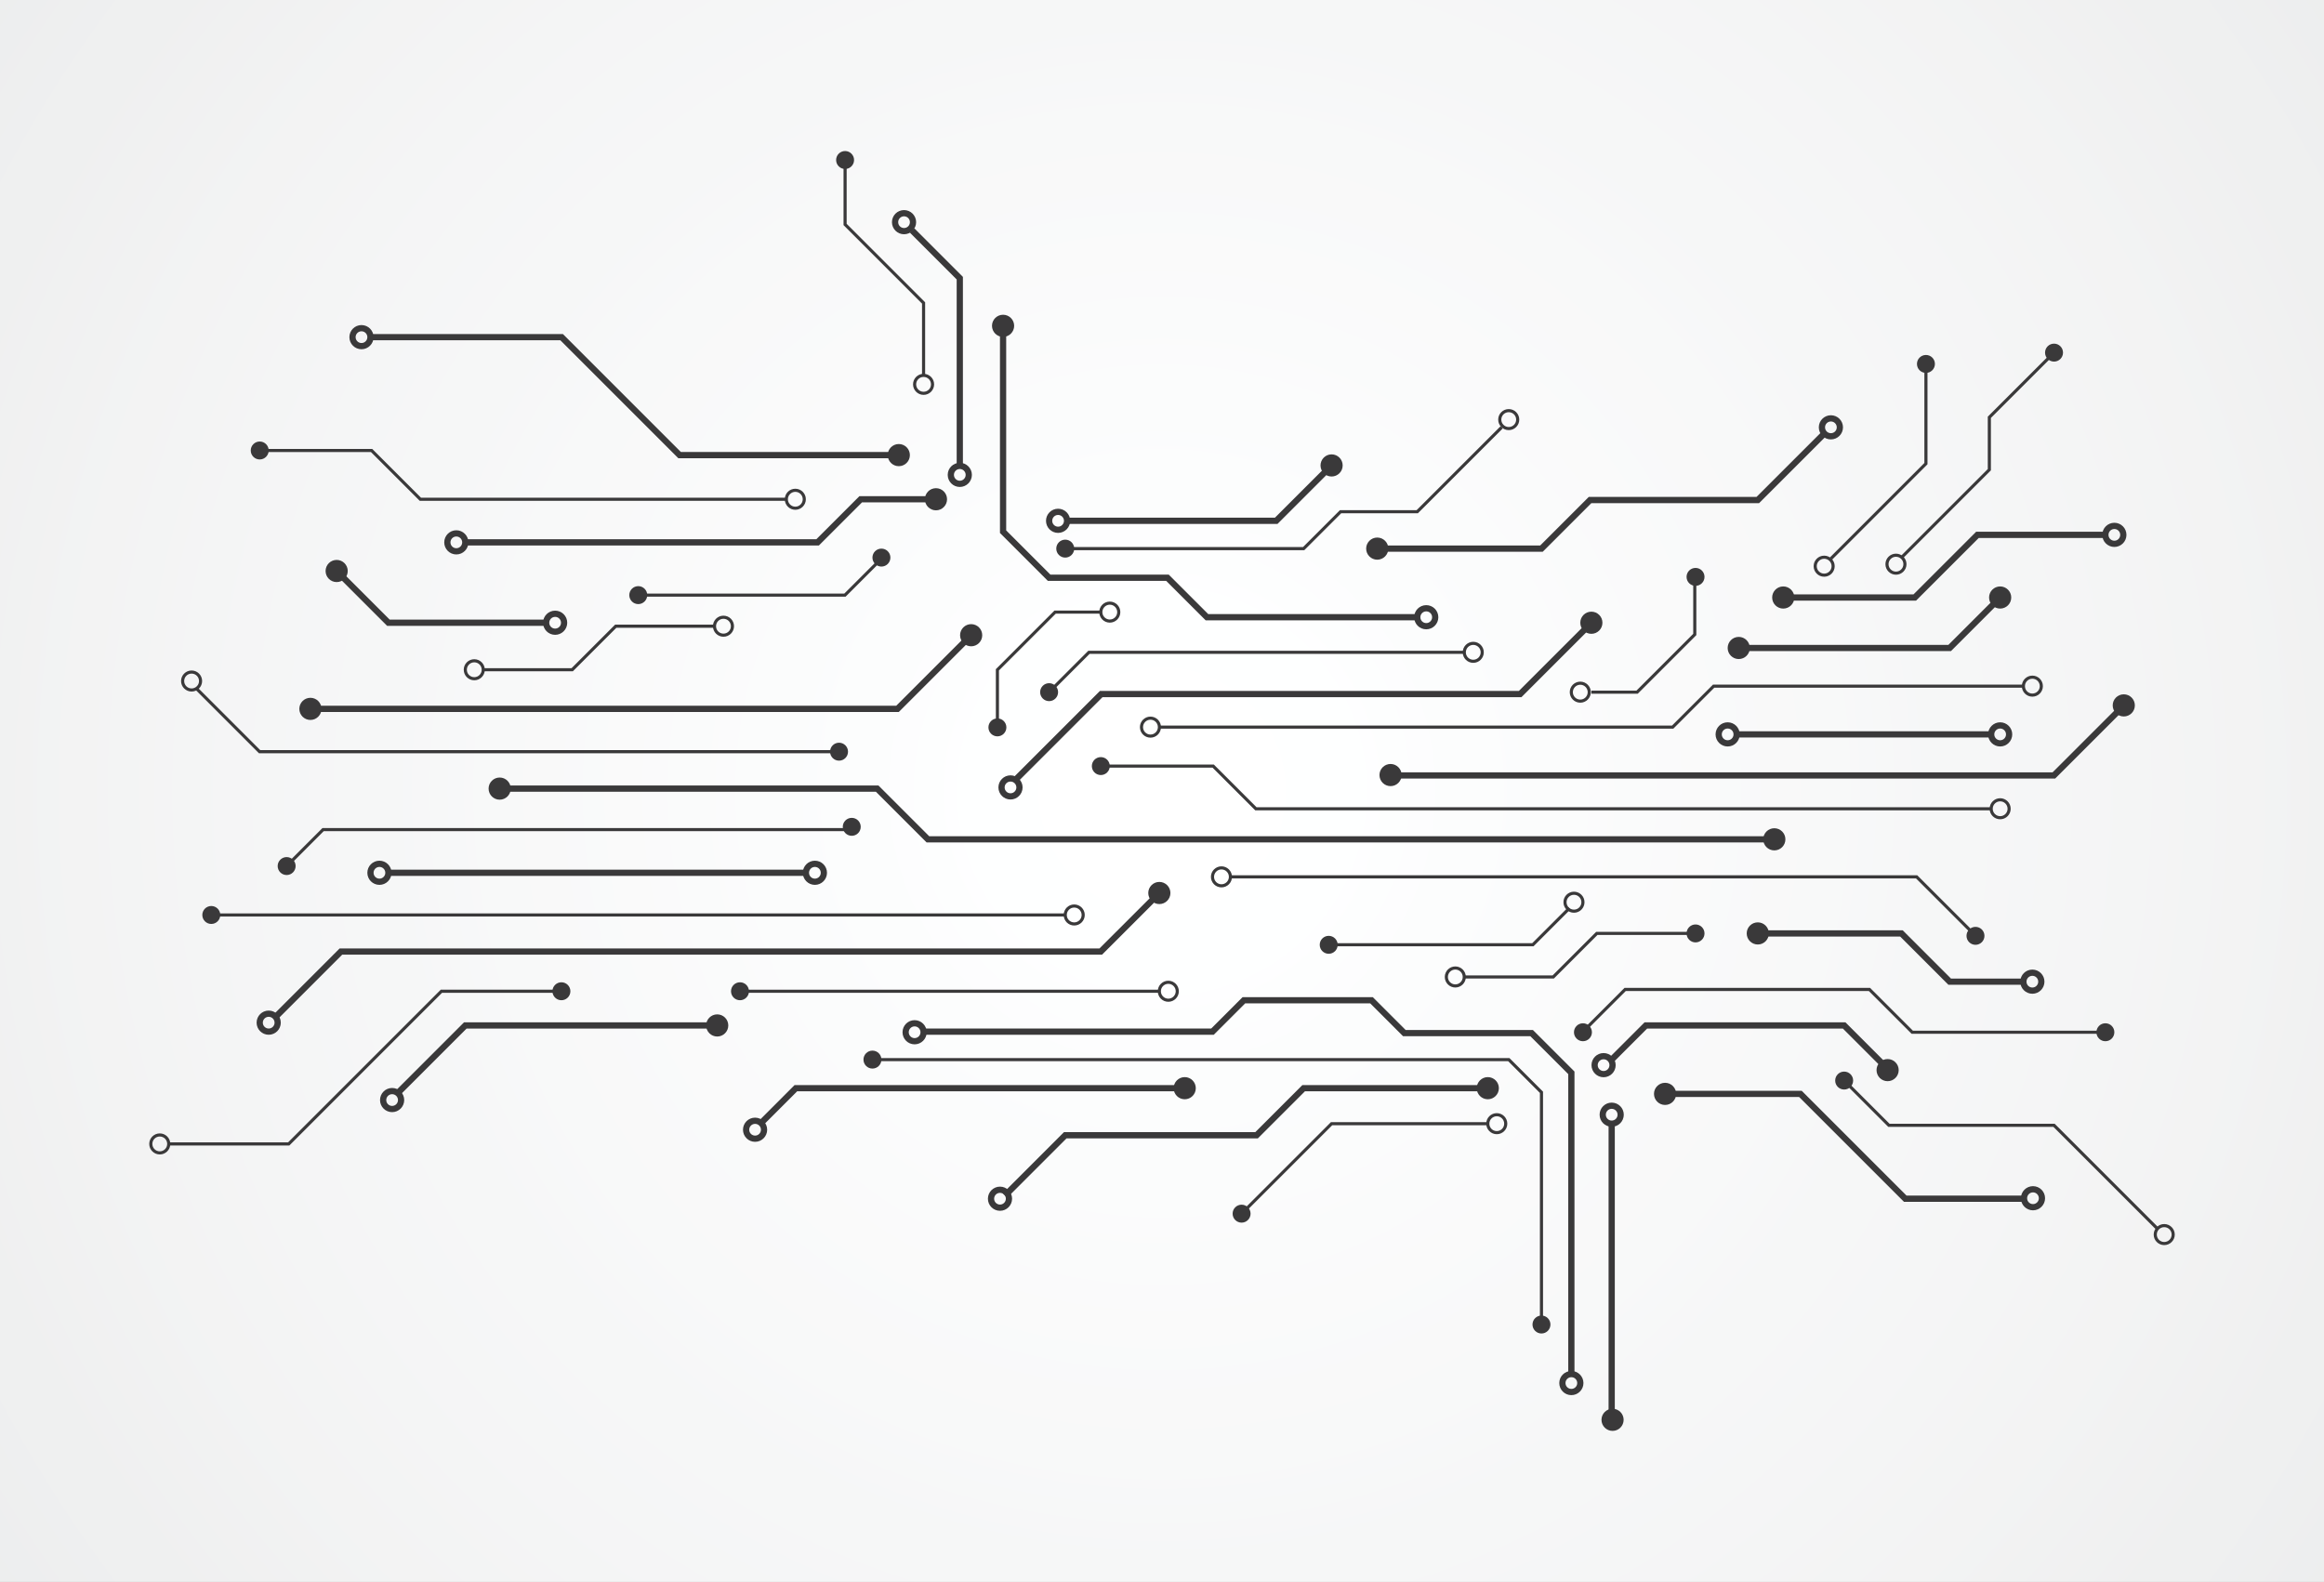 <?xml version="1.0" encoding="UTF-8"?>
<svg xmlns="http://www.w3.org/2000/svg" xmlns:xlink="http://www.w3.org/1999/xlink" width="3735.49" height="2543" viewBox="0 0 3735.49 2543">
<rect x="0" y="0" width="3735.49" height="2543" fill="#808080" stroke="none"/>
<defs>
<clipPath id="clip-0">
<path clip-rule="nonzero" d="M 0 0 L 3735.488 0 L 3735.488 2543 L 0 2543 Z M 0 0 "/>
</clipPath>
<radialGradient id="radial-pattern-0" gradientUnits="userSpaceOnUse" cx="0" cy="0" fx="0" fy="0" r="2776.81" gradientTransform="matrix(1, 0, 0, 1, 1867.75, 1271.5)">
<stop offset="0" stop-color="rgb(100%, 100%, 100%)" stop-opacity="1"/>
<stop offset="0.062" stop-color="rgb(99.872%, 99.957%, 99.991%)" stop-opacity="1"/>
<stop offset="0.09" stop-color="rgb(99.675%, 99.895%, 99.979%)" stop-opacity="1"/>
<stop offset="0.117" stop-color="rgb(99.582%, 99.843%, 99.963%)" stop-opacity="1"/>
<stop offset="0.129" stop-color="rgb(99.371%, 99.577%, 99.747%)" stop-opacity="1"/>
<stop offset="0.152" stop-color="rgb(99.121%, 99.319%, 99.458%)" stop-opacity="1"/>
<stop offset="0.164" stop-color="rgb(98.926%, 99.254%, 99.367%)" stop-opacity="1"/>
<stop offset="0.188" stop-color="rgb(98.735%, 99.135%, 99.275%)" stop-opacity="1"/>
<stop offset="0.211" stop-color="rgb(98.526%, 98.869%, 98.982%)" stop-opacity="1"/>
<stop offset="0.258" stop-color="rgb(98.277%, 98.553%, 98.636%)" stop-opacity="1"/>
<stop offset="0.277" stop-color="rgb(98.067%, 98.286%, 98.343%)" stop-opacity="1"/>
<stop offset="0.32" stop-color="rgb(97.873%, 98.044%, 98.149%)" stop-opacity="1"/>
<stop offset="0.34" stop-color="rgb(97.662%, 97.781%, 97.926%)" stop-opacity="1"/>
<stop offset="0.359" stop-color="rgb(97.539%, 97.621%, 97.678%)" stop-opacity="1"/>
<stop offset="0.379" stop-color="rgb(97.374%, 97.566%, 97.598%)" stop-opacity="1"/>
<stop offset="0.395" stop-color="rgb(97.177%, 97.504%, 97.588%)" stop-opacity="1"/>
<stop offset="0.41" stop-color="rgb(96.979%, 97.287%, 97.507%)" stop-opacity="1"/>
<stop offset="0.426" stop-color="rgb(96.77%, 97.025%, 97.255%)" stop-opacity="1"/>
<stop offset="0.441" stop-color="rgb(96.582%, 96.924%, 97.037%)" stop-opacity="1"/>
<stop offset="0.473" stop-color="rgb(96.376%, 96.718%, 96.927%)" stop-opacity="1"/>
<stop offset="0.504" stop-color="rgb(96.225%, 96.478%, 96.741%)" stop-opacity="1"/>
<stop offset="0.516" stop-color="rgb(96.028%, 96.359%, 96.519%)" stop-opacity="1"/>
<stop offset="0.543" stop-color="rgb(95.915%, 96.146%, 96.335%)" stop-opacity="1"/>
<stop offset="0.57" stop-color="rgb(95.773%, 95.909%, 96.118%)" stop-opacity="1"/>
<stop offset="0.582" stop-color="rgb(95.575%, 95.799%, 95.898%)" stop-opacity="1"/>
<stop offset="0.605" stop-color="rgb(95.378%, 95.541%, 95.625%)" stop-opacity="1"/>
<stop offset="0.629" stop-color="rgb(95.172%, 95.309%, 95.354%)" stop-opacity="1"/>
<stop offset="0.648" stop-color="rgb(95.027%, 95.198%, 95.245%)" stop-opacity="1"/>
<stop offset="0.656" stop-color="rgb(94.821%, 94.943%, 95.045%)" stop-opacity="1"/>
<stop offset="0.676" stop-color="rgb(94.53%, 94.722%, 94.786%)" stop-opacity="1"/>
<stop offset="0.695" stop-color="rgb(94.327%, 94.511%, 94.632%)" stop-opacity="1"/>
<stop offset="0.711" stop-color="rgb(94.125%, 94.258%, 94.395%)" stop-opacity="1"/>
<stop offset="0.727" stop-color="rgb(93.787%, 94.106%, 94.174%)" stop-opacity="1"/>
<stop offset="0.758" stop-color="rgb(93.542%, 93.942%, 94.081%)" stop-opacity="1"/>
<stop offset="0.77" stop-color="rgb(93.437%, 93.723%, 93.953%)" stop-opacity="1"/>
<stop offset="0.781" stop-color="rgb(93.237%, 93.558%, 93.715%)" stop-opacity="1"/>
<stop offset="0.809" stop-color="rgb(92.947%, 93.338%, 93.5%)" stop-opacity="1"/>
<stop offset="0.82" stop-color="rgb(92.743%, 93.085%, 93.242%)" stop-opacity="1"/>
<stop offset="0.84" stop-color="rgb(92.674%, 92.97%, 93.015%)" stop-opacity="1"/>
<stop offset="0.859" stop-color="rgb(92.639%, 92.775%, 92.891%)" stop-opacity="1"/>
<stop offset="0.875" stop-color="rgb(92.438%, 92.546%, 92.628%)" stop-opacity="1"/>
<stop offset="0.906" stop-color="rgb(92.151%, 92.345%, 92.303%)" stop-opacity="1"/>
<stop offset="0.93" stop-color="rgb(91.948%, 92.094%, 92.03%)" stop-opacity="1"/>
<stop offset="0.945" stop-color="rgb(91.803%, 91.968%, 91.91%)" stop-opacity="1"/>
<stop offset="0.957" stop-color="rgb(91.609%, 91.91%, 91.902%)" stop-opacity="1"/>
<stop offset="0.977" stop-color="rgb(91.42%, 91.805%, 91.826%)" stop-opacity="1"/>
<stop offset="0.988" stop-color="rgb(91.216%, 91.553%, 91.554%)" stop-opacity="1"/>
<stop offset="1" stop-color="rgb(91.066%, 91.368%, 91.353%)" stop-opacity="1"/>
</radialGradient>
</defs>
<g clip-path="url(#clip-0)">
<path fill-rule="nonzero" fill="url(#radial-pattern-0)" d="M 0 0 L 0 2543 L 3735.488 2543 L 3735.488 0 Z M 0 0 "/>
</g>
<path fill="none" stroke-width="100" stroke-linecap="butt" stroke-linejoin="miter" stroke="rgb(22.832%, 22.646%, 23.015%)" stroke-opacity="1" stroke-miterlimit="10" d="M 14845.195 8846.016 L 19488.906 8846.016 L 19993.203 9350.312 L 22045.195 9350.312 L 22573.086 8822.383 L 24618.789 8822.383 L 25257.383 8183.906 L 25257.383 3341.289 " transform="matrix(0.1, 0, 0, -0.1, 0, 2543)"/>
<path fill="none" stroke-width="50" stroke-linecap="butt" stroke-linejoin="miter" stroke="rgb(22.832%, 22.646%, 23.015%)" stroke-opacity="1" stroke-miterlimit="10" d="M 14023.281 8396.602 L 24251.211 8396.602 L 24776.914 7870.898 L 24776.914 4137.891 " transform="matrix(0.1, 0, 0, -0.1, 0, 2543)"/>
<path fill="none" stroke-width="100" stroke-linecap="butt" stroke-linejoin="miter" stroke="rgb(22.832%, 22.646%, 23.015%)" stroke-opacity="1" stroke-miterlimit="10" d="M 23914.102 7936.992 L 20954.414 7936.992 L 20197.695 7180.312 L 17122.109 7180.312 L 16153.594 6211.719 " transform="matrix(0.1, 0, 0, -0.1, 0, 2543)"/>
<path fill="none" stroke-width="100" stroke-linecap="butt" stroke-linejoin="miter" stroke="rgb(22.832%, 22.646%, 23.015%)" stroke-opacity="1" stroke-miterlimit="10" d="M 22780.508 15507.812 L 19400.117 15507.812 L 18765.312 16142.617 L 16863.008 16142.617 L 16123.008 16882.617 L 16123.008 20192.305 " transform="matrix(0.1, 0, 0, -0.1, 0, 2543)"/>
<path fill="none" stroke-width="100" stroke-linecap="butt" stroke-linejoin="miter" stroke="rgb(22.832%, 22.646%, 23.015%)" stroke-opacity="1" stroke-miterlimit="10" d="M 15090.312 17404.297 L 13834.883 17404.297 L 13141.992 16711.289 L 7478.984 16711.289 " transform="matrix(0.1, 0, 0, -0.1, 0, 2543)"/>
<path fill="none" stroke-width="50" stroke-linecap="butt" stroke-linejoin="miter" stroke="rgb(22.832%, 22.646%, 23.015%)" stroke-opacity="1" stroke-miterlimit="10" d="M 12639.219 17404.297 L 6756.68 17404.297 L 5972.695 18188.281 L 4174.609 18188.281 " transform="matrix(0.1, 0, 0, -0.1, 0, 2543)"/>
<path fill="none" stroke-width="50" stroke-linecap="butt" stroke-linejoin="miter" stroke="rgb(22.832%, 22.646%, 23.015%)" stroke-opacity="1" stroke-miterlimit="10" d="M 25443.516 8846.016 L 26121.719 9524.297 L 30048.594 9524.297 L 30736.719 8836.211 L 33840.898 8836.211 " transform="matrix(0.1, 0, 0, -0.1, 0, 2543)"/>
<path fill="none" stroke-width="100" stroke-linecap="butt" stroke-linejoin="miter" stroke="rgb(22.832%, 22.646%, 23.015%)" stroke-opacity="1" stroke-miterlimit="10" d="M 25905.586 8396.602 L 26454.609 8945.586 L 29642.188 8945.586 L 30346.289 8241.484 " transform="matrix(0.1, 0, 0, -0.1, 0, 2543)"/>
<path fill="none" stroke-width="50" stroke-linecap="butt" stroke-linejoin="miter" stroke="rgb(22.832%, 22.646%, 23.015%)" stroke-opacity="1" stroke-miterlimit="10" d="M 17122.109 16610.781 L 20954.414 16610.781 L 21548.008 17204.297 L 22780.508 17204.297 L 24136.719 18560.508 " transform="matrix(0.1, 0, 0, -0.1, 0, 2543)"/>
<path fill="none" stroke-width="100" stroke-linecap="butt" stroke-linejoin="miter" stroke="rgb(22.832%, 22.646%, 23.015%)" stroke-opacity="1" stroke-miterlimit="10" d="M 17122.109 17057.812 L 20513.281 17057.812 L 21403.398 17947.891 " transform="matrix(0.1, 0, 0, -0.1, 0, 2543)"/>
<path fill="none" stroke-width="100" stroke-linecap="butt" stroke-linejoin="miter" stroke="rgb(22.832%, 22.646%, 23.015%)" stroke-opacity="1" stroke-miterlimit="10" d="M 19042.695 7936.992 L 12792.383 7936.992 L 12221.992 7366.484 " transform="matrix(0.1, 0, 0, -0.1, 0, 2543)"/>
<path fill="none" stroke-width="100" stroke-linecap="butt" stroke-linejoin="miter" stroke="rgb(22.832%, 22.646%, 23.015%)" stroke-opacity="1" stroke-miterlimit="10" d="M 28253.789 10424.883 L 30562.695 10424.883 L 31338.281 9649.219 L 32523.008 9649.219 " transform="matrix(0.1, 0, 0, -0.1, 0, 2543)"/>
<path fill="none" stroke-width="100" stroke-linecap="butt" stroke-linejoin="miter" stroke="rgb(22.832%, 22.646%, 23.015%)" stroke-opacity="1" stroke-miterlimit="10" d="M 15427.305 17947.891 L 15427.305 20958.281 L 14661.406 21724.297 " transform="matrix(0.1, 0, 0, -0.1, 0, 2543)"/>
<path fill="none" stroke-width="50" stroke-linecap="butt" stroke-linejoin="miter" stroke="rgb(22.832%, 22.646%, 23.015%)" stroke-opacity="1" stroke-miterlimit="10" d="M 14845.195 19395.703 L 14845.195 20560 L 13583.711 21821.484 L 13583.711 22857.891 " transform="matrix(0.1, 0, 0, -0.1, 0, 2543)"/>
<path fill="none" stroke-width="100" stroke-linecap="butt" stroke-linejoin="miter" stroke="rgb(22.832%, 22.646%, 23.015%)" stroke-opacity="1" stroke-miterlimit="10" d="M 8778.828 15419.219 L 6243.164 15419.219 L 5411.367 16251.016 " transform="matrix(0.1, 0, 0, -0.1, 0, 2543)"/>
<path fill="none" stroke-width="100" stroke-linecap="butt" stroke-linejoin="miter" stroke="rgb(22.832%, 22.646%, 23.015%)" stroke-opacity="1" stroke-miterlimit="10" d="M 28663.086 15824.883 L 30777.109 15824.883 L 31784.219 16831.914 L 33840.898 16831.914 " transform="matrix(0.1, 0, 0, -0.1, 0, 2543)"/>
<path fill="none" stroke-width="50" stroke-linecap="butt" stroke-linejoin="miter" stroke="rgb(22.832%, 22.646%, 23.015%)" stroke-opacity="1" stroke-miterlimit="10" d="M 29428.984 16449.414 L 30956.602 17976.992 L 30956.602 19579.609 " transform="matrix(0.1, 0, 0, -0.1, 0, 2543)"/>
<path fill="none" stroke-width="50" stroke-linecap="butt" stroke-linejoin="miter" stroke="rgb(22.832%, 22.646%, 23.015%)" stroke-opacity="1" stroke-miterlimit="10" d="M 30562.695 16466.484 L 31975.781 17879.609 L 31975.781 18721.719 L 33015.586 19761.484 " transform="matrix(0.1, 0, 0, -0.1, 0, 2543)"/>
<path fill="none" stroke-width="50" stroke-linecap="butt" stroke-linejoin="miter" stroke="rgb(22.832%, 22.646%, 23.015%)" stroke-opacity="1" stroke-miterlimit="10" d="M 23914.102 7366.484 L 21403.398 7366.484 L 19956.797 5919.883 " transform="matrix(0.1, 0, 0, -0.1, 0, 2543)"/>
<path fill="none" stroke-width="50" stroke-linecap="butt" stroke-linejoin="miter" stroke="rgb(22.832%, 22.646%, 23.015%)" stroke-opacity="1" stroke-miterlimit="10" d="M 9023.945 9495.312 L 7095.117 9495.312 L 4640.781 7041.016 L 2712.422 7041.016 " transform="matrix(0.1, 0, 0, -0.1, 0, 2543)"/>
<path fill="none" stroke-width="100" stroke-linecap="butt" stroke-linejoin="miter" stroke="rgb(22.832%, 22.646%, 23.015%)" stroke-opacity="1" stroke-miterlimit="10" d="M 11528.086 8945.586 L 7478.984 8945.586 L 6379.023 7845.586 " transform="matrix(0.1, 0, 0, -0.1, 0, 2543)"/>
<path fill="none" stroke-width="100" stroke-linecap="butt" stroke-linejoin="miter" stroke="rgb(22.832%, 22.646%, 23.015%)" stroke-opacity="1" stroke-miterlimit="10" d="M 22137.109 16610.781 L 24776.914 16610.781 L 25557.695 17391.602 L 28253.789 17391.602 L 29349.297 18486.992 " transform="matrix(0.1, 0, 0, -0.1, 0, 2543)"/>
<path fill="none" stroke-width="100" stroke-linecap="butt" stroke-linejoin="miter" stroke="rgb(22.832%, 22.646%, 23.015%)" stroke-opacity="1" stroke-miterlimit="10" d="M 25905.586 7366.484 L 25905.586 2606.016 " transform="matrix(0.1, 0, 0, -0.1, 0, 2543)"/>
<path fill="none" stroke-width="100" stroke-linecap="butt" stroke-linejoin="miter" stroke="rgb(22.832%, 22.646%, 23.015%)" stroke-opacity="1" stroke-miterlimit="10" d="M 26763.516 7845.586 L 28938.789 7845.586 L 30624.219 6160.312 L 32523.008 6160.312 " transform="matrix(0.1, 0, 0, -0.1, 0, 2543)"/>
<path fill="none" stroke-width="50" stroke-linecap="butt" stroke-linejoin="miter" stroke="rgb(22.832%, 22.646%, 23.015%)" stroke-opacity="1" stroke-miterlimit="10" d="M 29642.188 8059.609 L 30361.797 7340 L 33015.586 7340 L 34676.992 5678.594 " transform="matrix(0.1, 0, 0, -0.1, 0, 2543)"/>
<path fill="none" stroke-width="100" stroke-linecap="butt" stroke-linejoin="miter" stroke="rgb(22.832%, 22.646%, 23.015%)" stroke-opacity="1" stroke-miterlimit="10" d="M 14446.914 18113.984 L 10923.516 18113.984 L 9027.422 20010.117 L 5954.648 20010.117 " transform="matrix(0.1, 0, 0, -0.1, 0, 2543)"/>
<path fill="none" stroke-width="100" stroke-linecap="butt" stroke-linejoin="miter" stroke="rgb(22.832%, 22.646%, 23.015%)" stroke-opacity="1" stroke-miterlimit="10" d="M 29573.281 18560.508 C 29573.281 18480.781 29508.711 18416.211 29428.984 18416.211 C 29349.414 18416.211 29284.805 18480.781 29284.805 18560.508 C 29284.805 18640.117 29349.414 18704.688 29428.984 18704.688 C 29508.711 18704.688 29573.281 18640.117 29573.281 18560.508 Z M 29573.281 18560.508 " transform="matrix(0.1, 0, 0, -0.1, 0, 2543)"/>
<path fill="none" stroke-width="100" stroke-linecap="butt" stroke-linejoin="miter" stroke="rgb(22.832%, 22.646%, 23.015%)" stroke-opacity="1" stroke-miterlimit="10" d="M 5954.648 20010.117 C 5954.648 19930.391 5890.039 19865.781 5810.352 19865.781 C 5730.703 19865.781 5666.094 19930.391 5666.094 20010.117 C 5666.094 20089.805 5730.703 20154.414 5810.352 20154.414 C 5890.039 20154.414 5954.648 20089.805 5954.648 20010.117 Z M 5954.648 20010.117 " transform="matrix(0.1, 0, 0, -0.1, 0, 2543)"/>
<path fill="none" stroke-width="100" stroke-linecap="butt" stroke-linejoin="miter" stroke="rgb(22.832%, 22.646%, 23.015%)" stroke-opacity="1" stroke-miterlimit="10" d="M 7478.984 16711.289 C 7478.984 16631.719 7414.414 16567.109 7334.727 16567.109 C 7255.039 16567.109 7190.469 16631.719 7190.469 16711.289 C 7190.469 16791.016 7255.039 16855.586 7334.727 16855.586 C 7414.414 16855.586 7478.984 16791.016 7478.984 16711.289 Z M 7478.984 16711.289 " transform="matrix(0.1, 0, 0, -0.1, 0, 2543)"/>
<path fill="none" stroke-width="100" stroke-linecap="butt" stroke-linejoin="miter" stroke="rgb(22.832%, 22.646%, 23.015%)" stroke-opacity="1" stroke-miterlimit="10" d="M 9067.344 15419.219 C 9067.344 15339.492 9002.773 15275 8923.086 15275 C 8843.398 15275 8778.828 15339.492 8778.828 15419.219 C 8778.828 15498.906 8843.398 15563.516 8923.086 15563.516 C 9002.773 15563.516 9067.344 15498.906 9067.344 15419.219 Z M 9067.344 15419.219 " transform="matrix(0.1, 0, 0, -0.1, 0, 2543)"/>
<path fill="none" stroke-width="100" stroke-linecap="butt" stroke-linejoin="miter" stroke="rgb(22.832%, 22.646%, 23.015%)" stroke-opacity="1" stroke-miterlimit="10" d="M 34129.492 16831.914 C 34129.492 16752.188 34064.883 16687.617 33985.195 16687.617 C 33905.508 16687.617 33840.898 16752.188 33840.898 16831.914 C 33840.898 16911.602 33905.508 16976.211 33985.195 16976.211 C 34064.883 16976.211 34129.492 16911.602 34129.492 16831.914 Z M 34129.492 16831.914 " transform="matrix(0.1, 0, 0, -0.1, 0, 2543)"/>
<path fill="none" stroke-width="100" stroke-linecap="butt" stroke-linejoin="miter" stroke="rgb(22.832%, 22.646%, 23.015%)" stroke-opacity="1" stroke-miterlimit="10" d="M 25919.492 8307.383 C 25919.492 8227.695 25854.883 8163.086 25775.312 8163.086 C 25695.586 8163.086 25631.016 8227.695 25631.016 8307.383 C 25631.016 8387.109 25695.586 8451.719 25775.312 8451.719 C 25854.883 8451.719 25919.492 8387.109 25919.492 8307.383 Z M 25919.492 8307.383 " transform="matrix(0.1, 0, 0, -0.1, 0, 2543)"/>
<path fill="none" stroke-width="100" stroke-linecap="butt" stroke-linejoin="miter" stroke="rgb(22.832%, 22.646%, 23.015%)" stroke-opacity="1" stroke-miterlimit="10" d="M 32821.484 6167.891 C 32821.484 6088.281 32756.914 6023.711 32677.305 6023.711 C 32597.617 6023.711 32533.008 6088.281 32533.008 6167.891 C 32533.008 6247.617 32597.617 6312.188 32677.305 6312.188 C 32756.914 6312.188 32821.484 6247.617 32821.484 6167.891 Z M 32821.484 6167.891 " transform="matrix(0.1, 0, 0, -0.1, 0, 2543)"/>
<path fill="none" stroke-width="100" stroke-linecap="butt" stroke-linejoin="miter" stroke="rgb(22.832%, 22.646%, 23.015%)" stroke-opacity="1" stroke-miterlimit="10" d="M 25401.602 3196.992 C 25401.602 3117.305 25336.992 3052.695 25257.383 3052.695 C 25177.695 3052.695 25113.086 3117.305 25113.086 3196.992 C 25113.086 3276.719 25177.695 3341.289 25257.383 3341.289 C 25336.992 3341.289 25401.602 3276.719 25401.602 3196.992 Z M 25401.602 3196.992 " transform="matrix(0.1, 0, 0, -0.1, 0, 2543)"/>
<path fill="none" stroke-width="100" stroke-linecap="butt" stroke-linejoin="miter" stroke="rgb(22.832%, 22.646%, 23.015%)" stroke-opacity="1" stroke-miterlimit="10" d="M 16217.695 6160.312 C 16217.695 6080.586 16153.086 6016.016 16073.516 6016.016 C 15993.789 6016.016 15929.219 6080.586 15929.219 6160.312 C 15929.219 6239.883 15993.789 6304.492 16073.516 6304.492 C 16153.086 6304.492 16217.695 6239.883 16217.695 6160.312 Z M 16217.695 6160.312 " transform="matrix(0.1, 0, 0, -0.1, 0, 2543)"/>
<path fill="none" stroke-width="100" stroke-linecap="butt" stroke-linejoin="miter" stroke="rgb(22.832%, 22.646%, 23.015%)" stroke-opacity="1" stroke-miterlimit="10" d="M 12281.094 7269.219 C 12281.094 7189.492 12216.484 7124.883 12136.797 7124.883 C 12057.109 7124.883 11992.5 7189.492 11992.5 7269.219 C 11992.5 7348.789 12057.109 7413.398 12136.797 7413.398 C 12216.484 7413.398 12281.094 7348.789 12281.094 7269.219 Z M 12281.094 7269.219 " transform="matrix(0.1, 0, 0, -0.1, 0, 2543)"/>
<path fill="none" stroke-width="100" stroke-linecap="butt" stroke-linejoin="miter" stroke="rgb(22.832%, 22.646%, 23.015%)" stroke-opacity="1" stroke-miterlimit="10" d="M 6446.992 7746.211 C 6446.992 7666.602 6382.383 7601.992 6302.734 7601.992 C 6223.047 7601.992 6158.438 7666.602 6158.438 7746.211 C 6158.438 7825.898 6223.047 7890.508 6302.734 7890.508 C 6382.383 7890.508 6446.992 7825.898 6446.992 7746.211 Z M 6446.992 7746.211 " transform="matrix(0.1, 0, 0, -0.1, 0, 2543)"/>
<path fill="none" stroke-width="100" stroke-linecap="butt" stroke-linejoin="miter" stroke="rgb(22.832%, 22.646%, 23.015%)" stroke-opacity="1" stroke-miterlimit="10" d="M 14845.195 8836.211 C 14845.195 8756.602 14780.586 8691.992 14700.898 8691.992 C 14621.289 8691.992 14556.719 8756.602 14556.719 8836.211 C 14556.719 8915.898 14621.289 8980.508 14700.898 8980.508 C 14780.586 8980.508 14845.195 8915.898 14845.195 8836.211 Z M 14845.195 8836.211 " transform="matrix(0.1, 0, 0, -0.1, 0, 2543)"/>
<path fill="none" stroke-width="100" stroke-linecap="butt" stroke-linejoin="miter" stroke="rgb(22.832%, 22.646%, 23.015%)" stroke-opacity="1" stroke-miterlimit="10" d="M 26049.883 7510.781 C 26049.883 7431.094 25985.312 7366.484 25905.586 7366.484 C 25826.016 7366.484 25761.406 7431.094 25761.406 7510.781 C 25761.406 7590.508 25826.016 7655.117 25905.586 7655.117 C 25985.312 7655.117 26049.883 7590.508 26049.883 7510.781 Z M 26049.883 7510.781 " transform="matrix(0.1, 0, 0, -0.1, 0, 2543)"/>
<path fill="none" stroke-width="100" stroke-linecap="butt" stroke-linejoin="miter" stroke="rgb(22.832%, 22.646%, 23.015%)" stroke-opacity="1" stroke-miterlimit="10" d="M 32811.484 9649.219 C 32811.484 9569.609 32746.914 9505 32667.305 9505 C 32587.617 9505 32523.008 9569.609 32523.008 9649.219 C 32523.008 9728.906 32587.617 9793.516 32667.305 9793.516 C 32746.914 9793.516 32811.484 9728.906 32811.484 9649.219 Z M 32811.484 9649.219 " transform="matrix(0.1, 0, 0, -0.1, 0, 2543)"/>
<path fill="none" stroke-width="100" stroke-linecap="butt" stroke-linejoin="miter" stroke="rgb(22.832%, 22.646%, 23.015%)" stroke-opacity="1" stroke-miterlimit="10" d="M 14675.391 21858.516 C 14675.391 21778.789 14610.781 21714.297 14531.211 21714.297 C 14451.484 21714.297 14386.914 21778.789 14386.914 21858.516 C 14386.914 21938.203 14451.484 22002.812 14531.211 22002.812 C 14610.781 22002.812 14675.391 21938.203 14675.391 21858.516 Z M 14675.391 21858.516 " transform="matrix(0.1, 0, 0, -0.1, 0, 2543)"/>
<path fill="none" stroke-width="100" stroke-linecap="butt" stroke-linejoin="miter" stroke="rgb(22.832%, 22.646%, 23.015%)" stroke-opacity="1" stroke-miterlimit="10" d="M 15571.602 17796.289 C 15571.602 17716.602 15506.992 17651.992 15427.305 17651.992 C 15347.695 17651.992 15283.086 17716.602 15283.086 17796.289 C 15283.086 17875.898 15347.695 17940.508 15427.305 17940.508 C 15506.992 17940.508 15571.602 17875.898 15571.602 17796.289 Z M 15571.602 17796.289 " transform="matrix(0.1, 0, 0, -0.1, 0, 2543)"/>
<path fill="none" stroke-width="100" stroke-linecap="butt" stroke-linejoin="miter" stroke="rgb(22.832%, 22.646%, 23.015%)" stroke-opacity="1" stroke-miterlimit="10" d="M 23069.102 15507.812 C 23069.102 15428.203 23004.492 15363.594 22924.805 15363.594 C 22845.117 15363.594 22780.508 15428.203 22780.508 15507.812 C 22780.508 15587.5 22845.117 15652.109 22924.805 15652.109 C 23004.492 15652.109 23069.102 15587.5 23069.102 15507.812 Z M 23069.102 15507.812 " transform="matrix(0.1, 0, 0, -0.1, 0, 2543)"/>
<path fill="none" stroke-width="100" stroke-linecap="butt" stroke-linejoin="miter" stroke="rgb(22.832%, 22.646%, 23.015%)" stroke-opacity="1" stroke-miterlimit="10" d="M 17151.484 17057.812 C 17151.484 16978.086 17086.914 16913.516 17007.188 16913.516 C 16927.5 16913.516 16863.008 16978.086 16863.008 17057.812 C 16863.008 17137.5 16927.5 17202.109 17007.188 17202.109 C 17086.914 17202.109 17151.484 17137.5 17151.484 17057.812 Z M 17151.484 17057.812 " transform="matrix(0.1, 0, 0, -0.1, 0, 2543)"/>
<path fill-rule="nonzero" fill="rgb(22.832%, 22.646%, 23.015%)" fill-opacity="1" d="M 2231.52 881.922 C 2231.52 891.762 2223.551 899.73 2213.711 899.73 C 2203.879 899.73 2195.898 891.762 2195.898 881.922 C 2195.898 872.09 2203.879 864.121 2213.711 864.121 C 2223.551 864.121 2231.52 872.09 2231.52 881.922 "/>
<path fill-rule="nonzero" fill="rgb(22.832%, 22.646%, 23.015%)" fill-opacity="1" d="M 2158.148 748.211 C 2158.148 758.039 2150.18 766.012 2140.34 766.012 C 2130.512 766.012 2122.531 758.039 2122.531 748.211 C 2122.531 738.371 2130.512 730.398 2140.34 730.398 C 2150.18 730.398 2158.148 738.371 2158.148 748.211 "/>
<path fill-rule="nonzero" fill="rgb(22.832%, 22.646%, 23.015%)" fill-opacity="1" d="M 558.945 917.898 C 558.945 927.73 550.973 935.711 541.137 935.711 C 531.305 935.711 523.328 927.73 523.328 917.898 C 523.328 908.059 531.305 900.09 541.137 900.09 C 550.973 900.09 558.945 908.059 558.945 917.898 "/>
<path fill-rule="nonzero" fill="rgb(22.832%, 22.646%, 23.015%)" fill-opacity="1" d="M 1462.5 731.602 C 1462.5 741.43 1454.531 749.41 1444.691 749.41 C 1434.859 749.41 1426.879 741.43 1426.879 731.602 C 1426.879 721.762 1434.859 713.789 1444.691 713.789 C 1454.531 713.789 1462.5 721.762 1462.5 731.602 "/>
<path fill-rule="nonzero" fill="rgb(22.832%, 22.646%, 23.015%)" fill-opacity="1" d="M 2884.121 960.512 C 2884.121 970.352 2876.141 978.32 2866.309 978.32 C 2856.469 978.32 2848.5 970.352 2848.5 960.512 C 2848.5 950.68 2856.469 942.711 2866.309 942.711 C 2876.141 942.711 2884.121 950.68 2884.121 960.512 "/>
<path fill-rule="nonzero" fill="rgb(22.832%, 22.646%, 23.015%)" fill-opacity="1" d="M 2843.191 1500.512 C 2843.191 1510.352 2835.219 1518.32 2825.379 1518.32 C 2815.551 1518.32 2807.578 1510.352 2807.578 1500.512 C 2807.578 1490.68 2815.551 1482.711 2825.379 1482.711 C 2835.219 1482.711 2843.191 1490.68 2843.191 1500.512 "/>
<path fill-rule="nonzero" fill="rgb(22.832%, 22.646%, 23.015%)" fill-opacity="1" d="M 2694.16 1758.441 C 2694.16 1768.27 2686.191 1776.25 2676.352 1776.25 C 2666.512 1776.25 2658.539 1768.27 2658.539 1758.441 C 2658.539 1748.602 2666.512 1740.629 2676.352 1740.629 C 2686.191 1740.629 2694.16 1748.602 2694.16 1758.441 "/>
<path fill-rule="nonzero" fill="rgb(22.832%, 22.646%, 23.015%)" fill-opacity="1" d="M 2609.762 2282.398 C 2609.762 2292.238 2601.789 2300.211 2591.949 2300.211 C 2582.121 2300.211 2574.148 2292.238 2574.148 2282.398 C 2574.148 2272.57 2582.121 2264.602 2591.949 2264.602 C 2601.789 2264.602 2609.762 2272.57 2609.762 2282.398 "/>
<path fill-rule="nonzero" fill="rgb(22.832%, 22.646%, 23.015%)" fill-opacity="1" d="M 2409.219 1749.301 C 2409.219 1759.129 2401.25 1767.109 2391.41 1767.109 C 2381.578 1767.109 2373.609 1759.129 2373.609 1749.301 C 2373.609 1739.461 2381.578 1731.488 2391.41 1731.488 C 2401.25 1731.488 2409.219 1739.461 2409.219 1749.301 "/>
<path fill-rule="nonzero" fill="rgb(22.832%, 22.646%, 23.015%)" fill-opacity="1" d="M 1922.07 1749.301 C 1922.07 1759.129 1914.102 1767.109 1904.27 1767.109 C 1894.43 1767.109 1886.461 1759.129 1886.461 1749.301 C 1886.461 1739.461 1894.43 1731.488 1904.27 1731.488 C 1914.102 1731.488 1922.07 1739.461 1922.07 1749.301 "/>
<path fill-rule="nonzero" fill="rgb(22.832%, 22.646%, 23.015%)" fill-opacity="1" d="M 1170.621 1648.441 C 1170.621 1658.27 1162.641 1666.25 1152.809 1666.25 C 1142.969 1666.25 1135 1658.27 1135 1648.441 C 1135 1638.602 1142.969 1630.629 1152.809 1630.629 C 1162.641 1630.629 1170.621 1638.602 1170.621 1648.441 "/>
<path fill-rule="nonzero" fill="rgb(22.832%, 22.646%, 23.015%)" fill-opacity="1" d="M 3051.871 1720.238 C 3051.871 1730.078 3043.891 1738.051 3034.059 1738.051 C 3024.219 1738.051 3016.25 1730.078 3016.25 1720.238 C 3016.25 1710.41 3024.219 1702.441 3034.059 1702.441 C 3043.891 1702.441 3051.871 1710.41 3051.871 1720.238 "/>
<path fill-rule="nonzero" fill="rgb(22.832%, 22.646%, 23.015%)" fill-opacity="1" d="M 1522.238 802.57 C 1522.238 812.41 1514.27 820.379 1504.441 820.379 C 1494.602 820.379 1486.629 812.41 1486.629 802.57 C 1486.629 792.738 1494.602 784.77 1504.441 784.77 C 1514.27 784.77 1522.238 792.738 1522.238 802.57 "/>
<path fill-rule="nonzero" fill="rgb(22.832%, 22.646%, 23.015%)" fill-opacity="1" d="M 1630.109 523.77 C 1630.109 533.602 1622.129 541.57 1612.301 541.57 C 1602.461 541.57 1594.488 533.602 1594.488 523.77 C 1594.488 513.93 1602.461 505.961 1612.301 505.961 C 1622.129 505.961 1630.109 513.93 1630.109 523.77 "/>
<path fill="none" stroke-width="50" stroke-linecap="butt" stroke-linejoin="miter" stroke="rgb(22.832%, 22.646%, 23.015%)" stroke-opacity="1" stroke-miterlimit="10" d="M 12927.812 17404.297 C 12927.812 17324.609 12863.203 17260 12783.516 17260 C 12703.789 17260 12639.219 17324.609 12639.219 17404.297 C 12639.219 17483.906 12703.789 17548.516 12783.516 17548.516 C 12863.203 17548.516 12927.812 17483.906 12927.812 17404.297 Z M 12927.812 17404.297 " transform="matrix(0.1, 0, 0, -0.1, 0, 2543)"/>
<path fill="none" stroke-width="50" stroke-linecap="butt" stroke-linejoin="miter" stroke="rgb(22.832%, 22.646%, 23.015%)" stroke-opacity="1" stroke-miterlimit="10" d="M 29465 16328.398 C 29465 16248.711 29400.391 16184.102 29320.703 16184.102 C 29241.094 16184.102 29176.484 16248.711 29176.484 16328.398 C 29176.484 16408.086 29241.094 16472.695 29320.703 16472.695 C 29400.391 16472.695 29465 16408.086 29465 16328.398 Z M 29465 16328.398 " transform="matrix(0.1, 0, 0, -0.1, 0, 2543)"/>
<path fill="none" stroke-width="50" stroke-linecap="butt" stroke-linejoin="miter" stroke="rgb(22.832%, 22.646%, 23.015%)" stroke-opacity="1" stroke-miterlimit="10" d="M 30619.102 16360.508 C 30619.102 16280.898 30554.492 16216.289 30474.805 16216.289 C 30395.195 16216.289 30330.586 16280.898 30330.586 16360.508 C 30330.586 16440.195 30395.195 16504.805 30474.805 16504.805 C 30554.492 16504.805 30619.102 16440.195 30619.102 16360.508 Z M 30619.102 16360.508 " transform="matrix(0.1, 0, 0, -0.1, 0, 2543)"/>
<path fill="none" stroke-width="50" stroke-linecap="butt" stroke-linejoin="miter" stroke="rgb(22.832%, 22.646%, 23.015%)" stroke-opacity="1" stroke-miterlimit="10" d="M 34931.016 5583.789 C 34931.016 5504.102 34866.406 5439.492 34786.797 5439.492 C 34707.109 5439.492 34642.5 5504.102 34642.5 5583.789 C 34642.5 5663.516 34707.109 5728.086 34786.797 5728.086 C 34866.406 5728.086 34931.016 5663.516 34931.016 5583.789 Z M 34931.016 5583.789 " transform="matrix(0.1, 0, 0, -0.1, 0, 2543)"/>
<path fill="none" stroke-width="50" stroke-linecap="butt" stroke-linejoin="miter" stroke="rgb(22.832%, 22.646%, 23.015%)" stroke-opacity="1" stroke-miterlimit="10" d="M 24202.695 7366.484 C 24202.695 7286.914 24138.086 7222.305 24058.398 7222.305 C 23978.711 7222.305 23914.102 7286.914 23914.102 7366.484 C 23914.102 7446.211 23978.711 7510.781 24058.398 7510.781 C 24138.086 7510.781 24202.695 7446.211 24202.695 7366.484 Z M 24202.695 7366.484 " transform="matrix(0.1, 0, 0, -0.1, 0, 2543)"/>
<path fill="none" stroke-width="50" stroke-linecap="butt" stroke-linejoin="miter" stroke="rgb(22.832%, 22.646%, 23.015%)" stroke-opacity="1" stroke-miterlimit="10" d="M 2712.422 7041.016 C 2712.422 6961.289 2647.852 6896.719 2568.164 6896.719 C 2488.516 6896.719 2423.906 6961.289 2423.906 7041.016 C 2423.906 7120.703 2488.516 7185.312 2568.164 7185.312 C 2647.852 7185.312 2712.422 7120.703 2712.422 7041.016 Z M 2712.422 7041.016 " transform="matrix(0.1, 0, 0, -0.1, 0, 2543)"/>
<path fill="none" stroke-width="50" stroke-linecap="butt" stroke-linejoin="miter" stroke="rgb(22.832%, 22.646%, 23.015%)" stroke-opacity="1" stroke-miterlimit="10" d="M 14989.492 19251.484 C 14989.492 19171.797 14924.883 19107.188 14845.195 19107.188 C 14765.508 19107.188 14700.898 19171.797 14700.898 19251.484 C 14700.898 19331.211 14765.508 19395.703 14845.195 19395.703 C 14924.883 19395.703 14989.492 19331.211 14989.492 19251.484 Z M 14989.492 19251.484 " transform="matrix(0.1, 0, 0, -0.1, 0, 2543)"/>
<path fill="none" stroke-width="50" stroke-linecap="butt" stroke-linejoin="miter" stroke="rgb(22.832%, 22.646%, 23.015%)" stroke-opacity="1" stroke-miterlimit="10" d="M 24395 18684.688 C 24395 18605.117 24330.391 18540.508 24250.703 18540.508 C 24171.094 18540.508 24106.484 18605.117 24106.484 18684.688 C 24106.484 18764.414 24171.094 18828.984 24250.703 18828.984 C 24330.391 18828.984 24395 18764.414 24395 18684.688 Z M 24395 18684.688 " transform="matrix(0.1, 0, 0, -0.1, 0, 2543)"/>
<path fill-rule="nonzero" fill="rgb(22.832%, 22.646%, 23.015%)" fill-opacity="1" d="M 1726.641 881.922 C 1726.641 889.891 1720.18 896.352 1712.211 896.352 C 1704.25 896.352 1697.789 889.891 1697.789 881.922 C 1697.789 873.961 1704.25 867.5 1712.211 867.5 C 1720.18 867.5 1726.641 873.961 1726.641 881.922 "/>
<path fill-rule="nonzero" fill="rgb(22.832%, 22.646%, 23.015%)" fill-opacity="1" d="M 431.887 724.172 C 431.887 732.141 425.43 738.602 417.461 738.602 C 409.492 738.602 403.035 732.141 403.035 724.172 C 403.035 716.211 409.492 709.75 417.461 709.75 C 425.43 709.75 431.887 716.211 431.887 724.172 "/>
<path fill-rule="nonzero" fill="rgb(22.832%, 22.646%, 23.015%)" fill-opacity="1" d="M 3315.988 566.852 C 3315.988 574.82 3309.531 581.27 3301.559 581.27 C 3293.59 581.27 3287.129 574.82 3287.129 566.852 C 3287.129 558.879 3293.59 552.422 3301.559 552.422 C 3309.531 552.422 3315.988 558.879 3315.988 566.852 "/>
<path fill-rule="nonzero" fill="rgb(22.832%, 22.646%, 23.015%)" fill-opacity="1" d="M 3110.09 585.039 C 3110.09 593.012 3103.629 599.469 3095.66 599.469 C 3087.691 599.469 3081.23 593.012 3081.23 585.039 C 3081.23 577.078 3087.691 570.621 3095.66 570.621 C 3103.629 570.621 3110.09 577.078 3110.09 585.039 "/>
<path fill-rule="nonzero" fill="rgb(22.832%, 22.646%, 23.015%)" fill-opacity="1" d="M 2558.781 1659.379 C 2558.781 1667.34 2552.32 1673.801 2544.352 1673.801 C 2536.379 1673.801 2529.922 1667.34 2529.922 1659.379 C 2529.922 1651.41 2536.379 1644.949 2544.352 1644.949 C 2552.32 1644.949 2558.781 1651.41 2558.781 1659.379 "/>
<path fill-rule="nonzero" fill="rgb(22.832%, 22.646%, 23.015%)" fill-opacity="1" d="M 2978.648 1737.039 C 2978.648 1745.012 2972.191 1751.469 2964.219 1751.469 C 2956.25 1751.469 2949.801 1745.012 2949.801 1737.039 C 2949.801 1729.078 2956.25 1722.621 2964.219 1722.621 C 2972.191 1722.621 2978.648 1729.078 2978.648 1737.039 "/>
<path fill-rule="nonzero" fill="rgb(22.832%, 22.646%, 23.015%)" fill-opacity="1" d="M 2492.109 2129.211 C 2492.109 2137.18 2485.648 2143.641 2477.691 2143.641 C 2469.719 2143.641 2463.262 2137.18 2463.262 2129.211 C 2463.262 2121.25 2469.719 2114.789 2477.691 2114.789 C 2485.648 2114.789 2492.109 2121.25 2492.109 2129.211 "/>
<path fill-rule="nonzero" fill="rgb(22.832%, 22.646%, 23.015%)" fill-opacity="1" d="M 2010.109 1951.012 C 2010.109 1958.98 2003.648 1965.441 1995.68 1965.441 C 1987.711 1965.441 1981.25 1958.98 1981.25 1951.012 C 1981.25 1943.039 1987.711 1936.578 1995.68 1936.578 C 2003.648 1936.578 2010.109 1943.039 2010.109 1951.012 "/>
<path fill-rule="nonzero" fill="rgb(22.832%, 22.646%, 23.015%)" fill-opacity="1" d="M 1416.762 1703.34 C 1416.762 1711.309 1410.301 1717.77 1402.328 1717.77 C 1394.371 1717.77 1387.91 1711.309 1387.91 1703.34 C 1387.91 1695.371 1394.371 1688.91 1402.328 1688.91 C 1410.301 1688.91 1416.762 1695.371 1416.762 1703.34 "/>
<path fill-rule="nonzero" fill="rgb(22.832%, 22.646%, 23.015%)" fill-opacity="1" d="M 916.82 1593.469 C 916.82 1601.441 910.359 1607.898 902.395 1607.898 C 894.426 1607.898 887.965 1601.441 887.965 1593.469 C 887.965 1585.5 894.426 1579.039 902.395 1579.039 C 910.359 1579.039 916.82 1585.5 916.82 1593.469 "/>
<path fill-rule="nonzero" fill="rgb(22.832%, 22.646%, 23.015%)" fill-opacity="1" d="M 3398.52 1659.379 C 3398.52 1667.34 3392.059 1673.801 3384.09 1673.801 C 3376.129 1673.801 3369.672 1667.34 3369.672 1659.379 C 3369.672 1651.41 3376.129 1644.949 3384.09 1644.949 C 3392.059 1644.949 3398.52 1651.41 3398.52 1659.379 "/>
<path fill-rule="nonzero" fill="rgb(22.832%, 22.646%, 23.015%)" fill-opacity="1" d="M 1372.789 257.211 C 1372.789 265.18 1366.328 271.641 1358.371 271.641 C 1350.398 271.641 1343.941 265.18 1343.941 257.211 C 1343.941 249.25 1350.398 242.789 1358.371 242.789 C 1366.328 242.789 1372.789 249.25 1372.789 257.211 "/>
<path fill="none" stroke-width="100" stroke-linecap="butt" stroke-linejoin="miter" stroke="rgb(22.832%, 22.646%, 23.015%)" stroke-opacity="1" stroke-miterlimit="10" d="M 8175.742 12752.891 L 14099.219 12752.891 L 14914.492 11937.617 L 28519.609 11937.617 " transform="matrix(0.1, 0, 0, -0.1, 0, 2543)"/>
<path fill="none" stroke-width="100" stroke-linecap="butt" stroke-linejoin="miter" stroke="rgb(22.832%, 22.646%, 23.015%)" stroke-opacity="1" stroke-miterlimit="10" d="M 16305.117 12877.383 L 17700.781 14273.008 L 24434.492 14273.008 L 25603.711 15442.305 " transform="matrix(0.1, 0, 0, -0.1, 0, 2543)"/>
<path fill="none" stroke-width="100" stroke-linecap="butt" stroke-linejoin="miter" stroke="rgb(22.832%, 22.646%, 23.015%)" stroke-opacity="1" stroke-miterlimit="10" d="M 18634.688 11074.688 L 17693.086 10133.203 L 5479.609 10133.203 L 4421.445 9075 " transform="matrix(0.1, 0, 0, -0.1, 0, 2543)"/>
<path fill="none" stroke-width="100" stroke-linecap="butt" stroke-linejoin="miter" stroke="rgb(22.832%, 22.646%, 23.015%)" stroke-opacity="1" stroke-miterlimit="10" d="M 22351.094 12964.609 L 33013.203 12964.609 L 34156.602 14108.008 " transform="matrix(0.1, 0, 0, -0.1, 0, 2543)"/>
<path fill="none" stroke-width="50" stroke-linecap="butt" stroke-linejoin="miter" stroke="rgb(22.832%, 22.646%, 23.015%)" stroke-opacity="1" stroke-miterlimit="10" d="M 17122.109 10721.484 L 3396.172 10721.484 " transform="matrix(0.1, 0, 0, -0.1, 0, 2543)"/>
<path fill="none" stroke-width="50" stroke-linecap="butt" stroke-linejoin="miter" stroke="rgb(22.832%, 22.646%, 23.015%)" stroke-opacity="1" stroke-miterlimit="10" d="M 31991.914 12428.906 L 20186.016 12428.906 L 19499.883 13115 L 17694.102 13115 " transform="matrix(0.1, 0, 0, -0.1, 0, 2543)"/>
<path fill="none" stroke-width="50" stroke-linecap="butt" stroke-linejoin="miter" stroke="rgb(22.832%, 22.646%, 23.015%)" stroke-opacity="1" stroke-miterlimit="10" d="M 19777.5 11334.219 L 30807.188 11334.219 L 31753.086 10388.398 " transform="matrix(0.1, 0, 0, -0.1, 0, 2543)"/>
<path fill="none" stroke-width="50" stroke-linecap="butt" stroke-linejoin="miter" stroke="rgb(22.832%, 22.646%, 23.015%)" stroke-opacity="1" stroke-miterlimit="10" d="M 13690.586 12094.102 L 5193.633 12094.102 L 4607.422 11507.812 " transform="matrix(0.1, 0, 0, -0.1, 0, 2543)"/>
<path fill="none" stroke-width="50" stroke-linecap="butt" stroke-linejoin="miter" stroke="rgb(22.832%, 22.646%, 23.015%)" stroke-opacity="1" stroke-miterlimit="10" d="M 10299.609 15863.203 L 13581.406 15863.203 L 14167.617 16449.414 " transform="matrix(0.1, 0, 0, -0.1, 0, 2543)"/>
<path fill="none" stroke-width="50" stroke-linecap="butt" stroke-linejoin="miter" stroke="rgb(22.832%, 22.646%, 23.015%)" stroke-opacity="1" stroke-miterlimit="10" d="M 21356.992 10243.086 L 24638.711 10243.086 L 25225 10829.297 " transform="matrix(0.1, 0, 0, -0.1, 0, 2543)"/>
<path fill="none" stroke-width="50" stroke-linecap="butt" stroke-linejoin="miter" stroke="rgb(22.832%, 22.646%, 23.015%)" stroke-opacity="1" stroke-miterlimit="10" d="M 13486.406 13346.406 L 4172.344 13346.406 L 3154.18 14364.609 " transform="matrix(0.1, 0, 0, -0.1, 0, 2543)"/>
<path fill="none" stroke-width="100" stroke-linecap="butt" stroke-linejoin="miter" stroke="rgb(22.832%, 22.646%, 23.015%)" stroke-opacity="1" stroke-miterlimit="10" d="M 4989.375 14034.609 L 14426.016 14034.609 L 15609.883 15218.594 " transform="matrix(0.1, 0, 0, -0.1, 0, 2543)"/>
<path fill="none" stroke-width="50" stroke-linecap="butt" stroke-linejoin="miter" stroke="rgb(22.832%, 22.646%, 23.015%)" stroke-opacity="1" stroke-miterlimit="10" d="M 18634.688 13741.094 L 26885.508 13741.094 L 27544.492 14400.117 L 32523.008 14400.117 " transform="matrix(0.1, 0, 0, -0.1, 0, 2543)"/>
<path fill="none" stroke-width="50" stroke-linecap="butt" stroke-linejoin="miter" stroke="rgb(22.832%, 22.646%, 23.015%)" stroke-opacity="1" stroke-miterlimit="10" d="M 23536.289 9724.883 L 24966.094 9724.883 L 25666.016 10424.883 L 27253.203 10424.883 " transform="matrix(0.1, 0, 0, -0.1, 0, 2543)"/>
<path fill="none" stroke-width="50" stroke-linecap="butt" stroke-linejoin="miter" stroke="rgb(22.832%, 22.646%, 23.015%)" stroke-opacity="1" stroke-miterlimit="10" d="M 7767.539 14663.594 L 9197.305 14663.594 L 9897.266 15363.594 L 11484.414 15363.594 " transform="matrix(0.1, 0, 0, -0.1, 0, 2543)"/>
<path fill="none" stroke-width="50" stroke-linecap="butt" stroke-linejoin="miter" stroke="rgb(22.832%, 22.646%, 23.015%)" stroke-opacity="1" stroke-miterlimit="10" d="M 25578.906 14303.281 L 26313.594 14303.281 L 27241.094 15230.703 L 27241.094 16156.289 " transform="matrix(0.1, 0, 0, -0.1, 0, 2543)"/>
<path fill="none" stroke-width="50" stroke-linecap="butt" stroke-linejoin="miter" stroke="rgb(22.832%, 22.646%, 23.015%)" stroke-opacity="1" stroke-miterlimit="10" d="M 17694.102 15590.117 L 16959.297 15590.117 L 16031.914 14662.695 L 16031.914 13737.109 " transform="matrix(0.1, 0, 0, -0.1, 0, 2543)"/>
<path fill="none" stroke-width="100" stroke-linecap="butt" stroke-linejoin="miter" stroke="rgb(22.832%, 22.646%, 23.015%)" stroke-opacity="1" stroke-miterlimit="10" d="M 6255.742 11399.688 L 12996.211 11399.688 " transform="matrix(0.1, 0, 0, -0.1, 0, 2543)"/>
<path fill="none" stroke-width="50" stroke-linecap="butt" stroke-linejoin="miter" stroke="rgb(22.832%, 22.646%, 23.015%)" stroke-opacity="1" stroke-miterlimit="10" d="M 11894.297 9495.312 L 18634.688 9495.312 " transform="matrix(0.1, 0, 0, -0.1, 0, 2543)"/>
<path fill="none" stroke-width="100" stroke-linecap="butt" stroke-linejoin="miter" stroke="rgb(22.832%, 22.646%, 23.015%)" stroke-opacity="1" stroke-miterlimit="10" d="M 27947.695 15013.594 L 31338.281 15013.594 L 32149.609 15824.883 " transform="matrix(0.1, 0, 0, -0.1, 0, 2543)"/>
<path fill="none" stroke-width="100" stroke-linecap="butt" stroke-linejoin="miter" stroke="rgb(22.832%, 22.646%, 23.015%)" stroke-opacity="1" stroke-miterlimit="10" d="M 27947.695 13624.492 L 31991.914 13624.492 " transform="matrix(0.1, 0, 0, -0.1, 0, 2543)"/>
<path fill="none" stroke-width="50" stroke-linecap="butt" stroke-linejoin="miter" stroke="rgb(22.832%, 22.646%, 23.015%)" stroke-opacity="1" stroke-miterlimit="10" d="M 16863.008 14303.281 L 17503.398 14943.711 L 23536.289 14943.711 " transform="matrix(0.1, 0, 0, -0.1, 0, 2543)"/>
<path fill="none" stroke-width="50" stroke-linecap="butt" stroke-linejoin="miter" stroke="rgb(22.832%, 22.646%, 23.015%)" stroke-opacity="1" stroke-miterlimit="10" d="M 3223.867 14482.305 C 3223.867 14402.695 3159.258 14338.086 3079.609 14338.086 C 2999.922 14338.086 2935.312 14402.695 2935.312 14482.305 C 2935.312 14561.992 2999.922 14626.602 3079.609 14626.602 C 3159.258 14626.602 3223.867 14561.992 3223.867 14482.305 Z M 3223.867 14482.305 " transform="matrix(0.1, 0, 0, -0.1, 0, 2543)"/>
<path fill="none" stroke-width="50" stroke-linecap="butt" stroke-linejoin="miter" stroke="rgb(22.832%, 22.646%, 23.015%)" stroke-opacity="1" stroke-miterlimit="10" d="M 17410.703 10721.484 C 17410.703 10641.797 17346.094 10577.188 17266.406 10577.188 C 17186.719 10577.188 17122.109 10641.797 17122.109 10721.484 C 17122.109 10801.094 17186.719 10865.703 17266.406 10865.703 C 17346.094 10865.703 17410.703 10801.094 17410.703 10721.484 Z M 17410.703 10721.484 " transform="matrix(0.1, 0, 0, -0.1, 0, 2543)"/>
<path fill="none" stroke-width="50" stroke-linecap="butt" stroke-linejoin="miter" stroke="rgb(22.832%, 22.646%, 23.015%)" stroke-opacity="1" stroke-miterlimit="10" d="M 19777.5 11334.219 C 19777.5 11254.609 19712.891 11190 19633.203 11190 C 19553.516 11190 19488.906 11254.609 19488.906 11334.219 C 19488.906 11413.906 19553.516 11478.516 19633.203 11478.516 C 19712.891 11478.516 19777.5 11413.906 19777.5 11334.219 Z M 19777.5 11334.219 " transform="matrix(0.1, 0, 0, -0.1, 0, 2543)"/>
<path fill="none" stroke-width="50" stroke-linecap="butt" stroke-linejoin="miter" stroke="rgb(22.832%, 22.646%, 23.015%)" stroke-opacity="1" stroke-miterlimit="10" d="M 25443.516 10926.602 C 25443.516 10846.992 25378.906 10782.383 25299.219 10782.383 C 25219.492 10782.383 25155 10846.992 25155 10926.602 C 25155 11006.289 25219.492 11070.898 25299.219 11070.898 C 25378.906 11070.898 25443.516 11006.289 25443.516 10926.602 Z M 25443.516 10926.602 " transform="matrix(0.1, 0, 0, -0.1, 0, 2543)"/>
<path fill="none" stroke-width="50" stroke-linecap="butt" stroke-linejoin="miter" stroke="rgb(22.832%, 22.646%, 23.015%)" stroke-opacity="1" stroke-miterlimit="10" d="M 23536.289 9724.883 C 23536.289 9645.195 23471.719 9580.586 23391.992 9580.586 C 23312.383 9580.586 23247.812 9645.195 23247.812 9724.883 C 23247.812 9804.609 23312.383 9869.219 23391.992 9869.219 C 23471.719 9869.219 23536.289 9804.609 23536.289 9724.883 Z M 23536.289 9724.883 " transform="matrix(0.1, 0, 0, -0.1, 0, 2543)"/>
<path fill="none" stroke-width="50" stroke-linecap="butt" stroke-linejoin="miter" stroke="rgb(22.832%, 22.646%, 23.015%)" stroke-opacity="1" stroke-miterlimit="10" d="M 18923.203 9495.312 C 18923.203 9415.586 18858.594 9351.016 18778.984 9351.016 C 18699.297 9351.016 18634.688 9415.586 18634.688 9495.312 C 18634.688 9575 18699.297 9639.609 18778.984 9639.609 C 18858.594 9639.609 18923.203 9575 18923.203 9495.312 Z M 18923.203 9495.312 " transform="matrix(0.1, 0, 0, -0.1, 0, 2543)"/>
<path fill="none" stroke-width="50" stroke-linecap="butt" stroke-linejoin="miter" stroke="rgb(22.832%, 22.646%, 23.015%)" stroke-opacity="1" stroke-miterlimit="10" d="M 7767.539 14663.594 C 7767.539 14583.906 7702.93 14519.297 7623.242 14519.297 C 7543.594 14519.297 7478.984 14583.906 7478.984 14663.594 C 7478.984 14743.281 7543.594 14807.891 7623.242 14807.891 C 7702.93 14807.891 7767.539 14743.281 7767.539 14663.594 Z M 7767.539 14663.594 " transform="matrix(0.1, 0, 0, -0.1, 0, 2543)"/>
<path fill="none" stroke-width="50" stroke-linecap="butt" stroke-linejoin="miter" stroke="rgb(22.832%, 22.646%, 23.015%)" stroke-opacity="1" stroke-miterlimit="10" d="M 11773.008 15363.594 C 11773.008 15283.906 11708.398 15219.297 11628.711 15219.297 C 11548.984 15219.297 11484.414 15283.906 11484.414 15363.594 C 11484.414 15443.281 11548.984 15507.812 11628.711 15507.812 C 11708.398 15507.812 11773.008 15443.281 11773.008 15363.594 Z M 11773.008 15363.594 " transform="matrix(0.1, 0, 0, -0.1, 0, 2543)"/>
<path fill="none" stroke-width="50" stroke-linecap="butt" stroke-linejoin="miter" stroke="rgb(22.832%, 22.646%, 23.015%)" stroke-opacity="1" stroke-miterlimit="10" d="M 17982.617 15590.117 C 17982.617 15510.391 17918.008 15445.898 17838.281 15445.898 C 17758.594 15445.898 17694.102 15510.391 17694.102 15590.117 C 17694.102 15669.805 17758.594 15734.414 17838.281 15734.414 C 17918.008 15734.414 17982.617 15669.805 17982.617 15590.117 Z M 17982.617 15590.117 " transform="matrix(0.1, 0, 0, -0.1, 0, 2543)"/>
<path fill="none" stroke-width="50" stroke-linecap="butt" stroke-linejoin="miter" stroke="rgb(22.832%, 22.646%, 23.015%)" stroke-opacity="1" stroke-miterlimit="10" d="M 25545 14303.281 C 25545 14223.594 25480.391 14158.984 25400.781 14158.984 C 25321.094 14158.984 25256.484 14223.594 25256.484 14303.281 C 25256.484 14383.008 25321.094 14447.617 25400.781 14447.617 C 25480.391 14447.617 25545 14383.008 25545 14303.281 Z M 25545 14303.281 " transform="matrix(0.1, 0, 0, -0.1, 0, 2543)"/>
<path fill="none" stroke-width="50" stroke-linecap="butt" stroke-linejoin="miter" stroke="rgb(22.832%, 22.646%, 23.015%)" stroke-opacity="1" stroke-miterlimit="10" d="M 32811.484 14400.117 C 32811.484 14320.391 32746.914 14255.781 32667.305 14255.781 C 32587.617 14255.781 32523.008 14320.391 32523.008 14400.117 C 32523.008 14479.688 32587.617 14544.297 32667.305 14544.297 C 32746.914 14544.297 32811.484 14479.688 32811.484 14400.117 Z M 32811.484 14400.117 " transform="matrix(0.1, 0, 0, -0.1, 0, 2543)"/>
<path fill="none" stroke-width="50" stroke-linecap="butt" stroke-linejoin="miter" stroke="rgb(22.832%, 22.646%, 23.015%)" stroke-opacity="1" stroke-miterlimit="10" d="M 23824.805 14943.711 C 23824.805 14863.984 23760.195 14799.414 23680.586 14799.414 C 23600.898 14799.414 23536.289 14863.984 23536.289 14943.711 C 23536.289 15023.398 23600.898 15088.008 23680.586 15088.008 C 23760.195 15088.008 23824.805 15023.398 23824.805 14943.711 Z M 23824.805 14943.711 " transform="matrix(0.1, 0, 0, -0.1, 0, 2543)"/>
<path fill="none" stroke-width="50" stroke-linecap="butt" stroke-linejoin="miter" stroke="rgb(22.832%, 22.646%, 23.015%)" stroke-opacity="1" stroke-miterlimit="10" d="M 32293.789 12428.906 C 32293.789 12349.297 32229.297 12284.688 32149.609 12284.688 C 32069.883 12284.688 32005.312 12349.297 32005.312 12428.906 C 32005.312 12508.594 32069.883 12573.203 32149.609 12573.203 C 32229.297 12573.203 32293.789 12508.594 32293.789 12428.906 Z M 32293.789 12428.906 " transform="matrix(0.1, 0, 0, -0.1, 0, 2543)"/>
<path fill="none" stroke-width="50" stroke-linecap="butt" stroke-linejoin="miter" stroke="rgb(22.832%, 22.646%, 23.015%)" stroke-opacity="1" stroke-miterlimit="10" d="M 18636.211 13741.094 C 18636.211 13661.406 18571.602 13596.797 18491.914 13596.797 C 18412.305 13596.797 18347.695 13661.406 18347.695 13741.094 C 18347.695 13820.781 18412.305 13885.391 18491.914 13885.391 C 18571.602 13885.391 18636.211 13820.781 18636.211 13741.094 Z M 18636.211 13741.094 " transform="matrix(0.1, 0, 0, -0.1, 0, 2543)"/>
<path fill-rule="nonzero" fill="rgb(22.832%, 22.646%, 23.015%)" fill-opacity="1" d="M 354.047 1470.852 C 354.047 1478.82 347.586 1485.281 339.617 1485.281 C 331.652 1485.281 325.191 1478.82 325.191 1470.852 C 325.191 1462.891 331.652 1456.43 339.617 1456.43 C 347.586 1456.43 354.047 1462.891 354.047 1470.852 "/>
<path fill-rule="nonzero" fill="rgb(22.832%, 22.646%, 23.015%)" fill-opacity="1" d="M 475.168 1392.219 C 475.168 1400.18 468.707 1406.641 460.742 1406.641 C 452.773 1406.641 446.312 1400.18 446.312 1392.219 C 446.312 1384.25 452.773 1377.789 460.742 1377.789 C 468.707 1377.789 475.168 1384.25 475.168 1392.219 "/>
<path fill-rule="nonzero" fill="rgb(22.832%, 22.646%, 23.015%)" fill-opacity="1" d="M 1040.34 956.68 C 1040.34 964.648 1033.879 971.109 1025.922 971.109 C 1017.949 971.109 1011.488 964.648 1011.488 956.68 C 1011.488 948.711 1017.949 942.25 1025.922 942.25 C 1033.879 942.25 1040.34 948.711 1040.34 956.68 "/>
<path fill-rule="nonzero" fill="rgb(22.832%, 22.646%, 23.015%)" fill-opacity="1" d="M 1431.191 896.352 C 1431.191 904.32 1424.73 910.781 1416.762 910.781 C 1408.789 910.781 1402.328 904.32 1402.328 896.352 C 1402.328 888.379 1408.789 881.922 1416.762 881.922 C 1424.73 881.922 1431.191 888.379 1431.191 896.352 "/>
<path fill-rule="nonzero" fill="rgb(22.832%, 22.646%, 23.015%)" fill-opacity="1" d="M 1363.07 1208.359 C 1363.07 1216.328 1356.609 1222.789 1348.641 1222.789 C 1340.672 1222.789 1334.211 1216.328 1334.211 1208.359 C 1334.211 1200.391 1340.672 1193.93 1348.641 1193.93 C 1356.609 1193.93 1363.07 1200.391 1363.07 1208.359 "/>
<path fill-rule="nonzero" fill="rgb(22.832%, 22.646%, 23.015%)" fill-opacity="1" d="M 1383.488 1329.16 C 1383.488 1337.129 1377.031 1343.578 1369.059 1343.578 C 1361.102 1343.578 1354.641 1337.129 1354.641 1329.16 C 1354.641 1321.191 1361.102 1314.73 1369.059 1314.73 C 1377.031 1314.73 1383.488 1321.191 1383.488 1329.16 "/>
<path fill-rule="nonzero" fill="rgb(22.832%, 22.646%, 23.015%)" fill-opacity="1" d="M 1203.852 1593.469 C 1203.852 1601.441 1197.398 1607.898 1189.43 1607.898 C 1181.461 1607.898 1175 1601.441 1175 1593.469 C 1175 1585.5 1181.461 1579.039 1189.43 1579.039 C 1197.398 1579.039 1203.852 1585.5 1203.852 1593.469 "/>
<path fill-rule="nonzero" fill="rgb(22.832%, 22.646%, 23.015%)" fill-opacity="1" d="M 1617.609 1169.289 C 1617.609 1177.262 1611.148 1183.719 1603.191 1183.719 C 1595.219 1183.719 1588.762 1177.262 1588.762 1169.289 C 1588.762 1161.32 1595.219 1154.859 1603.191 1154.859 C 1611.148 1154.859 1617.609 1161.32 1617.609 1169.289 "/>
<path fill-rule="nonzero" fill="rgb(22.832%, 22.646%, 23.015%)" fill-opacity="1" d="M 2739.75 927.371 C 2739.75 935.34 2733.289 941.789 2725.32 941.789 C 2717.352 941.789 2710.891 935.34 2710.891 927.371 C 2710.891 919.398 2717.352 912.941 2725.32 912.941 C 2733.289 912.941 2739.75 919.398 2739.75 927.371 "/>
<path fill-rule="nonzero" fill="rgb(22.832%, 22.646%, 23.015%)" fill-opacity="1" d="M 3189.73 1504.391 C 3189.73 1512.359 3183.281 1518.82 3175.309 1518.82 C 3167.34 1518.82 3160.879 1512.359 3160.879 1504.391 C 3160.879 1496.422 3167.34 1489.961 3175.309 1489.961 C 3183.281 1489.961 3189.73 1496.422 3189.73 1504.391 "/>
<path fill-rule="nonzero" fill="rgb(22.832%, 22.646%, 23.015%)" fill-opacity="1" d="M 1783.828 1231.5 C 1783.828 1239.461 1777.371 1245.922 1769.41 1245.922 C 1761.441 1245.922 1754.98 1239.461 1754.98 1231.5 C 1754.98 1223.531 1761.441 1217.07 1769.41 1217.07 C 1777.371 1217.07 1783.828 1223.531 1783.828 1231.5 "/>
<path fill-rule="nonzero" fill="rgb(22.832%, 22.646%, 23.015%)" fill-opacity="1" d="M 2150.129 1518.82 C 2150.129 1526.781 2143.672 1533.238 2135.699 1533.238 C 2127.73 1533.238 2121.27 1526.781 2121.27 1518.82 C 2121.27 1510.852 2127.73 1504.391 2135.699 1504.391 C 2143.672 1504.391 2150.129 1510.852 2150.129 1518.82 "/>
<path fill-rule="nonzero" fill="rgb(22.832%, 22.646%, 23.015%)" fill-opacity="1" d="M 2739.75 1500.512 C 2739.75 1508.48 2733.289 1514.941 2725.32 1514.941 C 2717.352 1514.941 2710.891 1508.48 2710.891 1500.512 C 2710.891 1492.551 2717.352 1486.09 2725.32 1486.09 C 2733.289 1486.09 2739.75 1492.551 2739.75 1500.512 "/>
<path fill-rule="nonzero" fill="rgb(22.832%, 22.646%, 23.015%)" fill-opacity="1" d="M 1700.719 1112.672 C 1700.719 1120.641 1694.262 1127.102 1686.301 1127.102 C 1678.328 1127.102 1671.871 1120.641 1671.871 1112.672 C 1671.871 1104.699 1678.328 1098.238 1686.301 1098.238 C 1694.262 1098.238 1700.719 1104.699 1700.719 1112.672 "/>
<path fill="none" stroke-width="100" stroke-linecap="butt" stroke-linejoin="miter" stroke="rgb(22.832%, 22.646%, 23.015%)" stroke-opacity="1" stroke-miterlimit="10" d="M 6243.164 11399.688 C 6243.164 11320 6178.555 11255.508 6098.906 11255.508 C 6019.219 11255.508 5954.648 11320 5954.648 11399.688 C 5954.648 11479.414 6019.219 11543.984 6098.906 11543.984 C 6178.555 11543.984 6243.164 11479.414 6243.164 11399.688 Z M 6243.164 11399.688 " transform="matrix(0.1, 0, 0, -0.1, 0, 2543)"/>
<path fill="none" stroke-width="100" stroke-linecap="butt" stroke-linejoin="miter" stroke="rgb(22.832%, 22.646%, 23.015%)" stroke-opacity="1" stroke-miterlimit="10" d="M 16386.602 12771.992 C 16386.602 12692.305 16322.109 12627.695 16242.383 12627.695 C 16162.695 12627.695 16098.086 12692.305 16098.086 12771.992 C 16098.086 12851.719 16162.695 12916.211 16242.383 12916.211 C 16322.109 12916.211 16386.602 12851.719 16386.602 12771.992 Z M 16386.602 12771.992 " transform="matrix(0.1, 0, 0, -0.1, 0, 2543)"/>
<path fill="none" stroke-width="100" stroke-linecap="butt" stroke-linejoin="miter" stroke="rgb(22.832%, 22.646%, 23.015%)" stroke-opacity="1" stroke-miterlimit="10" d="M 32293.789 13624.492 C 32293.789 13544.805 32229.297 13480.195 32149.609 13480.195 C 32069.883 13480.195 32005.312 13544.805 32005.312 13624.492 C 32005.312 13704.219 32069.883 13768.789 32149.609 13768.789 C 32229.297 13768.789 32293.789 13704.219 32293.789 13624.492 Z M 32293.789 13624.492 " transform="matrix(0.1, 0, 0, -0.1, 0, 2543)"/>
<path fill="none" stroke-width="100" stroke-linecap="butt" stroke-linejoin="miter" stroke="rgb(22.832%, 22.646%, 23.015%)" stroke-opacity="1" stroke-miterlimit="10" d="M 27913.906 13624.492 C 27913.906 13544.805 27849.297 13480.195 27769.609 13480.195 C 27689.883 13480.195 27625.312 13544.805 27625.312 13624.492 C 27625.312 13704.219 27689.883 13768.789 27769.609 13768.789 C 27849.297 13768.789 27913.906 13704.219 27913.906 13624.492 Z M 27913.906 13624.492 " transform="matrix(0.1, 0, 0, -0.1, 0, 2543)"/>
<path fill="none" stroke-width="100" stroke-linecap="butt" stroke-linejoin="miter" stroke="rgb(22.832%, 22.646%, 23.015%)" stroke-opacity="1" stroke-miterlimit="10" d="M 13242.617 11399.688 C 13242.617 11320 13178.008 11255.508 13098.281 11255.508 C 13018.594 11255.508 12953.984 11320 12953.984 11399.688 C 12953.984 11479.414 13018.594 11543.984 13098.281 11543.984 C 13178.008 11543.984 13242.617 11479.414 13242.617 11399.688 Z M 13242.617 11399.688 " transform="matrix(0.1, 0, 0, -0.1, 0, 2543)"/>
<path fill="none" stroke-width="100" stroke-linecap="butt" stroke-linejoin="miter" stroke="rgb(22.832%, 22.646%, 23.015%)" stroke-opacity="1" stroke-miterlimit="10" d="M 4463.125 8990.312 C 4463.125 8910.586 4398.555 8846.016 4318.867 8846.016 C 4239.219 8846.016 4174.609 8910.586 4174.609 8990.312 C 4174.609 9070 4239.219 9134.609 4318.867 9134.609 C 4398.555 9134.609 4463.125 9070 4463.125 8990.312 Z M 4463.125 8990.312 " transform="matrix(0.1, 0, 0, -0.1, 0, 2543)"/>
<path fill-rule="nonzero" fill="rgb(22.832%, 22.646%, 23.015%)" fill-opacity="1" d="M 820.957 1267.711 C 820.957 1277.551 812.984 1285.52 803.148 1285.52 C 793.312 1285.52 785.34 1277.551 785.34 1267.711 C 785.34 1257.871 793.312 1249.898 803.148 1249.898 C 812.984 1249.898 820.957 1257.871 820.957 1267.711 "/>
<path fill-rule="nonzero" fill="rgb(22.832%, 22.646%, 23.015%)" fill-opacity="1" d="M 1578.801 1021.141 C 1578.801 1030.98 1570.828 1038.949 1560.988 1038.949 C 1551.16 1038.949 1543.18 1030.98 1543.18 1021.141 C 1543.18 1011.309 1551.16 1003.328 1560.988 1003.328 C 1570.828 1003.328 1578.801 1011.309 1578.801 1021.141 "/>
<path fill-rule="nonzero" fill="rgb(22.832%, 22.646%, 23.015%)" fill-opacity="1" d="M 2252.922 1245.922 C 2252.922 1255.762 2244.941 1263.73 2235.109 1263.73 C 2225.27 1263.73 2217.301 1255.762 2217.301 1245.922 C 2217.301 1236.09 2225.27 1228.109 2235.109 1228.109 C 2244.941 1228.109 2252.922 1236.09 2252.922 1245.922 "/>
<path fill-rule="nonzero" fill="rgb(22.832%, 22.646%, 23.015%)" fill-opacity="1" d="M 2812.578 1041.641 C 2812.578 1051.48 2804.602 1059.449 2794.77 1059.449 C 2784.93 1059.449 2776.961 1051.48 2776.961 1041.641 C 2776.961 1031.809 2784.93 1023.828 2794.77 1023.828 C 2804.602 1023.828 2812.578 1031.809 2812.578 1041.641 "/>
<path fill-rule="nonzero" fill="rgb(22.832%, 22.646%, 23.015%)" fill-opacity="1" d="M 3232.77 960.512 C 3232.77 970.352 3224.789 978.32 3214.961 978.32 C 3205.121 978.32 3197.148 970.352 3197.148 960.512 C 3197.148 950.68 3205.121 942.711 3214.961 942.711 C 3224.789 942.711 3232.77 950.68 3232.77 960.512 "/>
<path fill-rule="nonzero" fill="rgb(22.832%, 22.646%, 23.015%)" fill-opacity="1" d="M 3431.469 1133.941 C 3431.469 1143.781 3423.5 1151.75 3413.66 1151.75 C 3403.828 1151.75 3395.852 1143.781 3395.852 1133.941 C 3395.852 1124.109 3403.828 1116.129 3413.66 1116.129 C 3423.5 1116.129 3431.469 1124.109 3431.469 1133.941 "/>
<path fill-rule="nonzero" fill="rgb(22.832%, 22.646%, 23.015%)" fill-opacity="1" d="M 2869.77 1349.238 C 2869.77 1359.078 2861.789 1367.051 2851.961 1367.051 C 2842.121 1367.051 2834.148 1359.078 2834.148 1349.238 C 2834.148 1339.398 2842.121 1331.43 2851.961 1331.43 C 2861.789 1331.43 2869.77 1339.398 2869.77 1349.238 "/>
<path fill-rule="nonzero" fill="rgb(22.832%, 22.646%, 23.015%)" fill-opacity="1" d="M 2575.691 1001.078 C 2575.691 1010.91 2567.719 1018.891 2557.891 1018.891 C 2548.051 1018.891 2540.078 1010.91 2540.078 1001.078 C 2540.078 991.238 2548.051 983.27 2557.891 983.27 C 2567.719 983.27 2575.691 991.238 2575.691 1001.078 "/>
<path fill-rule="nonzero" fill="rgb(22.832%, 22.646%, 23.015%)" fill-opacity="1" d="M 1881.281 1435.531 C 1881.281 1445.359 1873.309 1453.34 1863.469 1453.34 C 1853.641 1453.34 1845.66 1445.359 1845.66 1435.531 C 1845.66 1425.691 1853.641 1417.719 1863.469 1417.719 C 1873.309 1417.719 1881.281 1425.691 1881.281 1435.531 "/>
<path fill-rule="nonzero" fill="rgb(22.832%, 22.646%, 23.015%)" fill-opacity="1" d="M 516.746 1139.539 C 516.746 1149.371 508.773 1157.34 498.938 1157.34 C 489.102 1157.34 481.129 1149.371 481.129 1139.539 C 481.129 1129.699 489.102 1121.73 498.938 1121.73 C 508.773 1121.73 516.746 1129.699 516.746 1139.539 "/>
</svg>
